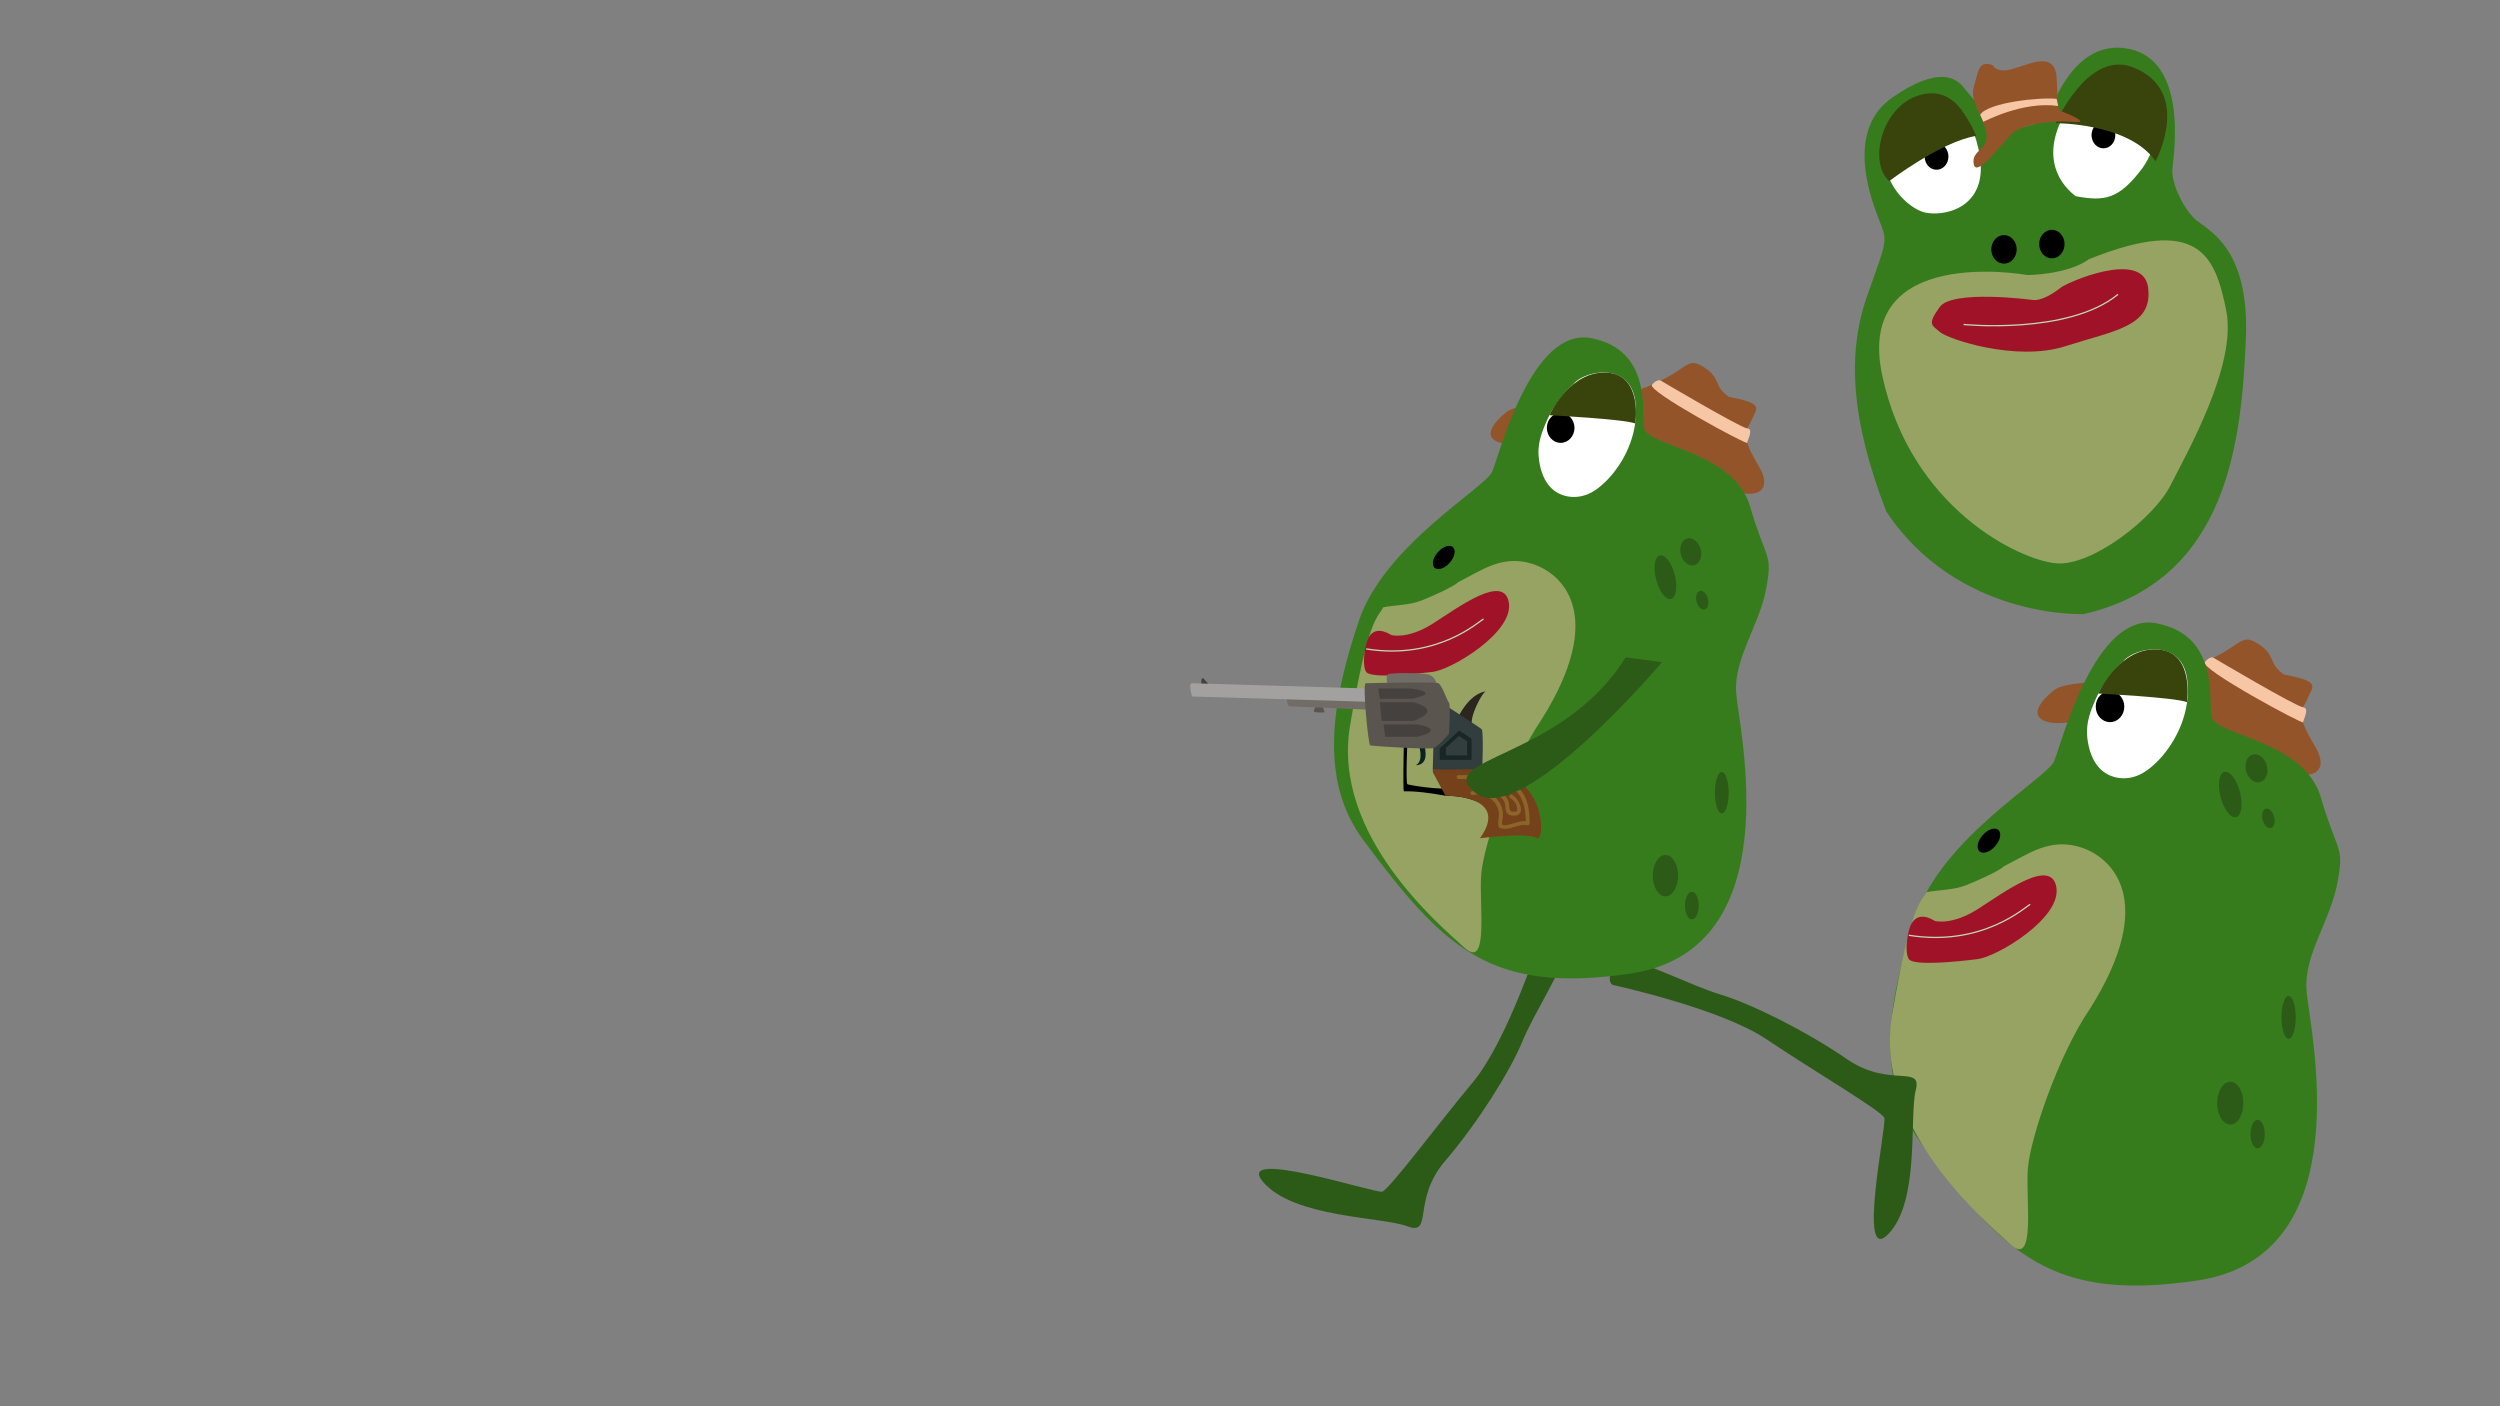<svg id="Layer_1" data-name="Layer 1" xmlns="http://www.w3.org/2000/svg" viewBox="0 0 1920 1080"><rect x="0" y="0" width="1920" height="1080" fill="#808080" stroke="none"/><defs><style>.cls-1{fill:#367c1d;}.cls-2{fill:#fff;}.cls-3{fill:#39440c;}.cls-4{fill:#96a362;}.cls-5{fill:#a01227;}.cls-6{fill:none;stroke:#bfd8b4;stroke-miterlimit:10;}.cls-7{fill:#93542a;}.cls-8{fill:#f7c6a4;}.cls-9{fill:#2c5b18;}.cls-10{fill:#5b5550;}.cls-11{fill:#44413f;}.cls-12{fill:#726c67;}.cls-13{fill:#a3a19f;}.cls-14{fill:#0c2120;}.cls-15{fill:#2d2520;}.cls-16{fill:#323d3d;}.cls-17{fill:#182626;}.cls-18{fill:#75411a;}.cls-19{fill:#8c6628;}</style></defs><title>frog</title><path class="cls-1" d="M1600.2,471.64s-96.49,4.07-151.54-78.81c-26.82-69.28-30.47-121.08-14.63-165.77s15.85-40.83,8.53-59.72-24.37-68.26,11-92.63,49-15,55.06-6.91,17.06,17.67,19.5,27.22,6.09,4.06,23.16,2.64,23.15-11,23.15-11,17.07-58.5,61.15-49,34.33,78.82,32.91,91,8.53,31.29,17.06,39.41,42.86,20.32,39.21,93.85C1721.28,335.54,1712.74,445.64,1600.2,471.64Z"/><path class="cls-2" d="M1464.5,84.05s35.55-31.28,52.62,21.74a22.47,22.47,0,0,1,1,3.45c14.43,50-24.58,57.69-40.22,53.83-7.31-1.83-18.89-10.15-25.39-22.75C1445,125.9,1444.19,106,1464.5,84.05Z"/><path class="cls-2" d="M1645.5,63.74s24.38,29.86,0,65.21c-18.28,24.37-29.25,25.79-51.39,21.73-15.85-12.19-26.82-35.35-4.88-69.27S1638.19,57,1645.5,63.74Z"/><ellipse cx="1487.26" cy="120.21" rx="9.14" ry="10.16"/><ellipse cx="1615.44" cy="103.76" rx="9.14" ry="10.16"/><path class="cls-3" d="M1450.89,139.1s40-30.47,66.84-34.73c-7.72-17.68-20.11-40.23-46.52-30.27S1435.05,124.88,1450.89,139.1Z"/><path class="cls-3" d="M1578.87,94.61s56.48-.2,76.59,29.26c0,0,29.86-55.26-19.3-72.93C1602.44,40.38,1578.87,94.61,1578.87,94.61Z"/><path class="cls-4" d="M1556.93,211.22s-133.26-24.38-111.32,77.39,105.23,141.39,133.26,144,75.77-35.34,88-59.72,51.4-92.43,42.87-134.48S1689,165.1,1604.47,199C1587.4,211.22,1556.93,211.22,1556.93,211.22Z"/><path class="cls-5" d="M1560.59,230.31s-61.15-8.12-70.9,5.49-6.09,13.61,0,19.09,58.71,23.16,96.5,11,67.24-15,63.58-44.89-62.37-4.06-67.24,0C1577.65,224.83,1567.9,231.53,1560.59,230.31Z"/><path class="cls-6" d="M1508,249.21s80.64,8.12,118.63-23.16"/><ellipse cx="1575.83" cy="187.45" rx="9.75" ry="10.97"/><ellipse cx="1539.06" cy="191.51" rx="9.75" ry="10.97"/><path class="cls-7" d="M1530.53,50.13s2.43,6.7,15.84,2.64,31.89-13.41,33.11,6.9,0,24.38,3.66,25.8,24.38,9.55,8.53,8.13-37.38,1.83-44.89,7.72-28.44,35.75-30.88,25,11-11,9.75-23.15c-.61-5.49-3.45-11.18-5.89-16.66-3-6.7-5.89-13.41-3.86-19.91C1519.56,54.19,1519.56,46.06,1530.53,50.13Z"/><path class="cls-8" d="M1579.48,75.93c-12.19-1.43-52.61,2.64-58.71,12.18l2.44,5.49s30.47-16.25,57.49-12.19"/><g id="Layer_10" data-name="Layer 10"><path class="cls-7" d="M1576.59,530.81s-23.78,18.29-3.66,23.78,95.11-22,142.66,14.63,78.65,31.09,62.19,3.66-9.15-27.43-5.49-36.58,11-12.8-18.29-18.29c-12.8-9.14-5.49-14.63-20.12-23.78s-11,3.66-51.21,18.29S1587.57,519.84,1576.59,530.81Z"/><path class="cls-8" d="M1700.05,505.21s63.28,37.49,68.77,38c5.3.55,0,9.69,0,11.52s-79.93-41.15-75.54-46.27S1700.05,505.21,1700.05,505.21Z"/><path class="cls-1" d="M1475.08,877.4c-36.58-49.2-23.77-113.39-3.65-173.75S1572,597.57,1577.51,584.77s31.09-115.23,78.64-106.08,40.24,56.7,42.07,71.33,71.33,18.29,84.13,62.18,18.29,36.58,12.8,65.85-25.6,54.86-23.77,82.3,44.07,204.29-84.14,223.13C1575.68,999.94,1539.1,963.36,1475.08,877.4Z"/><ellipse cx="1527.52" cy="645.71" rx="10.97" ry="6.4" transform="translate(32.34 1363.13) rotate(-48.55)"/><path class="cls-4" d="M1539.1,665.24c18.29-9.14,34.75-21.94,58.52-14.63S1658,690.85,1604.94,775c-23.78,34.75-45.72,98.76-47.55,122.54s6.4,76.09-13.35,58.16c-19.57-17.92-105.54-89.62-90.9-176.31s21.76-85.23,26.33-94.19c8.42-1.65,21.22-1.65,30.36-5.31S1535.44,668.9,1539.1,665.24Z"/><path class="cls-5" d="M1486.06,707.31s12.8,3.66,32.92-9.15,56.7-40.23,60.35-16.46-45.72,53-60.35,54.87-49.38,5.49-53,0-.92-22.86,2.38-27.8S1476.91,701.82,1486.06,707.31Z"/><path class="cls-6" d="M1559.22,694.51c-3.66,1.82-36.58,32.92-93.28,23.77"/><path class="cls-2" d="M1630.55,508a88.35,88.35,0,0,0-22,31.09c-3.29,7.87-6.59,16.28-5.49,27.44.55,4.39,2.38,20.3,14.63,27.62,8.42,4.93,19,4.57,27.44-.19,16.46-9.14,38.41-38.41,34.75-71.33S1639.69,497,1630.55,508Z"/><ellipse cx="1620.49" cy="542.7" rx="10.97" ry="11.89"/><path class="cls-3" d="M1611.52,532.64s58.71,2.93,68,6.59c0,0,6.22-38.59-22.31-40.42S1612.62,529.9,1611.52,532.64Z"/><ellipse class="cls-9" cx="1757.66" cy="781.38" rx="5.49" ry="16.46"/><ellipse class="cls-9" cx="1732.97" cy="590.05" rx="8.23" ry="10.97" transform="translate(-92.68 454.61) rotate(-14.56)"/><ellipse class="cls-9" cx="1712.85" cy="610.17" rx="7.68" ry="17.92" transform="translate(-98.38 450.2) rotate(-14.56)"/><ellipse class="cls-9" cx="1742.11" cy="628.46" rx="4.57" ry="7.68" transform="translate(-102.04 458.14) rotate(-14.56)"/><ellipse class="cls-9" cx="1733.88" cy="871" rx="5.49" ry="10.97"/><ellipse class="cls-9" cx="1712.85" cy="847.22" rx="10.06" ry="16.46"/></g><path class="cls-9" d="M1238.9,756.52s82.23,17.81,117.49,41.49,88.73,55.19,90.75,60.46-21.23,114.65,3.18,89.19,15.86-90.56,21-110.48-20.42-1.44-52.72-23.67-74.54-42.9-97-49.61-62-27.17-73.45-26.35S1233.29,754.84,1238.9,756.52Z"/><path class="cls-9" d="M1183.88,718.17s-25.48,80.37-52.75,113-64.16,82.56-69.7,84S946.51,880.61,970.27,908s90.85,26.36,110.69,33.83,3.29-20.3,28.82-50.11,50.36-69.75,59.2-91.47,33.21-59,33.4-70.59S1186.09,712.74,1183.88,718.17Z"/><path class="cls-7" d="M1156.16,317.13s-23,17.68-3.53,23,91.93-21.21,137.9,14.15,76,30.05,60.11,3.53-8.84-26.52-5.31-35.36,10.61-12.37-17.68-17.68c-12.37-8.84-5.3-14.14-19.44-23s-10.61,3.54-49.51,17.68S1166.77,306.52,1156.16,317.13Z"/><path class="cls-8" d="M1275.48,292.32s61.19,36.21,66.41,36.7-.07,9.32-.08,11.09-77.22-39.78-73.09-44.64S1275.48,292.32,1275.48,292.32Z"/><path class="cls-1" d="M1047,645.16c-35.4-47.54-23-109.62-3.54-168s97.24-102.54,102.55-114.92,30-111.38,76-102.54,38.89,54.81,40.66,68.95,69,17.68,81.33,60.11,17.68,35.36,12.37,63.65-24.75,53-23,79.56S1376,729.42,1252.12,747.7C1144.28,763.61,1108.92,728.25,1047,645.16Z"/><ellipse cx="1108.81" cy="428.17" rx="10.61" ry="6.1" transform="translate(53.88 975.8) rotate(-48.55)"/><path class="cls-4" d="M1119.92,447.07c17.68-8.84,33.59-21.21,56.57-14.14s58.35,38.89,7.08,120.22c-23,33.59-44.2,95.47-46,118.45s6.11,73.52-12.86,56.21-102-86.58-87.89-170.4,21-82.31,25.52-91c8.05-1.64,20.42-1.64,29.26-5.17S1116.38,450.61,1119.92,447.07Z"/><path class="cls-5" d="M1068.65,487.74s12.37,3.53,31.82-8.84,54.81-38.9,58.34-15.91-44.19,51.27-58.34,53-47.73,5.31-51.27,0-.86-22.07,2.22-26.94S1059.81,482.43,1068.65,487.74Z"/><path class="cls-6" d="M1139.37,475.36c-3.54,1.77-35.36,31.82-90.17,23"/><path class="cls-2" d="M1208.32,295a85.26,85.26,0,0,0-21.22,30.05c-3.15,7.6-6.44,15.8-5.3,26.52.44,4.19,2.23,19.7,14,26.64,8.13,4.77,18.33,4.48,26.61-.12,15.91-8.84,37.13-37.12,33.59-68.95S1217.16,284.42,1208.32,295Z"/><ellipse cx="1198.59" cy="328.62" rx="10.61" ry="11.49"/><path class="cls-3" d="M1190,318.9s56.79,2.9,65.85,6.31c0,0,6-37.25-21.63-39S1191.09,316.24,1190,318.9Z"/><path class="cls-10" d="M1012,540.37s-4.21,5.8-2.63,6.32,8.42,1,7.89,0-2.1-6.32-2.1-6.32Z"/><path class="cls-11" d="M922.72,526.43s-.69-6.8,1.36-5.44,4.76,6.8,7.48,6.12S922.72,526.43,922.72,526.43Z"/><path class="cls-12" d="M1053.65,545.14l-63.94-2.73s-3.4-7.48,0-7.48,61.22.68,63.94,2S1053.65,545.14,1053.65,545.14Z"/><path class="cls-13" d="M915.57,524.73l136.72,4.08V539l-136.72-4.08S912.17,524.73,915.57,524.73Z"/><path d="M1080.86,570.3s-1.36,31.29,0,32,26.53,4.76,32.65,2.72,27.2,12.24,25.16,12.24c-1.16,0-10.2-6.12-28.56-6.12-11.07-2.06-23.17-3.69-32-3.4-.68-2.72,0-36.05,0-36.05Z"/><path class="cls-14" d="M1089.36,571.32s4.76,12.93-2,16.33c0,0,8.16.68,7.48-9.53s-3.4-10.88-3.4-10.88Z"/><path class="cls-15" d="M1119.63,551.26s8.16-18.37,21.76-20.41c-2.72,0-12.92,19.73-10.88,25.85S1119.63,551.26,1119.63,551.26Z"/><path class="cls-12" d="M1104,528.13s-.68-8.84-7.48-10.2-28.57-1.36-30.61,0,0,10.2,0,10.2Z"/><path class="cls-16" d="M1110.11,541.73s26.52,17,27.88,18.37.68,31.29,0,33.33-36.73,2-37.41,0,.68-18.37,0-22.45S1108.75,540.37,1110.11,541.73Z"/><polygon class="cls-17" points="1120.65 561.12 1130.17 567.24 1130.17 583.57 1105.68 583.57 1105.68 574.72 1120.65 561.12"/><polygon class="cls-16" points="1120.42 565.2 1126.77 569.28 1126.77 580.16 1110.45 580.16 1110.45 574.27 1120.42 565.2"/><path class="cls-18" d="M1100.58,590.71v2.72l9.53,17.68s50.33-.68,26.52,32.65c0,0,37.41-4.76,43.54,0s10.2-53-45.58-53C1106.71,591.39,1100.58,590.71,1100.58,590.71Z"/><path class="cls-19" d="M1120.31,598.29c12.29,0,26.22.09,37.64,5.17,12,5.35,13.74,17,13.9,28.84l1.9-1.44c-5.07-.94-9.25,1.12-14.09,2.27-1.14.27-4.68,1.18-5.64.28s-.07-4.14.06-5.35a18.5,18.5,0,0,0-1-8.73c-3.47-9.08-13.47-13.48-22.66-11.63-1.89.39-1.09,3.28.8,2.9a17,17,0,0,1,16.79,5.91,15.16,15.16,0,0,1,3,11.35,23.88,23.88,0,0,0-.13,7,1.49,1.49,0,0,0,1,1c7.29,2.63,13.7-3.45,21-2.11a1.53,1.53,0,0,0,1.9-1.45c-.15-11.37-1.56-23.38-12.19-29.8-12-7.25-28.79-7.25-42.35-7.21a1.5,1.5,0,0,0,0,3Z"/><path class="cls-19" d="M1159.91,613a10.73,10.73,0,0,1,5,6.32c.23.88.69,2.87-.11,3.65-.51.51-3.51.54-4,.31-2-1-1.62-4.49-1.93-6.33a10.41,10.41,0,0,0-1.92-4.49c-4.19-5.77-12.45-6.65-18.86-8.2-1.88-.45-2.68,2.44-.8,2.9,6.86,1.65,18,2.67,18.71,11.5.34,4,.8,7.39,5.54,7.73,11.43.83,5.67-12.4-.13-16-1.65-1-3.16,1.58-1.52,2.59Z"/><path class="cls-10" d="M1048.89,524.73s53-1.36,55.77,0,6.81,13.6,8.17,15,0,23.81,0,23.81-8.17,9.52-11.57,10.88-47.61-1.36-49-2S1046.17,524.73,1048.89,524.73Z"/><path class="cls-11" d="M1058.41,528.81h25.85s23.81,3,0,7.82h-24.49Z"/><path class="cls-11" d="M1059.77,539.35h25.85s23.81,5.56,0,14.29h-24.49Z"/><path class="cls-11" d="M1062.49,556.36h25.85s23.81,3.7,0,9.52h-24.49Z"/><path class="cls-9" d="M1276.4,508.56s-107.94,127.67-143,100.57,66.34-25.61,115.1-104.29Z"/><ellipse class="cls-9" cx="1322.35" cy="608.84" rx="5.3" ry="15.91"/><ellipse class="cls-9" cx="1298.49" cy="423.89" rx="7.87" ry="10.61" transform="translate(-64.86 339.99) rotate(-14.56)"/><ellipse class="cls-9" cx="1279.04" cy="443.34" rx="7.4" ry="17.24" transform="translate(-70.37 335.73) rotate(-14.56)"/><ellipse class="cls-9" cx="1307.33" cy="461.02" rx="4.49" ry="7.36" transform="translate(-73.91 343.41) rotate(-14.56)"/><ellipse class="cls-9" cx="1299.37" cy="695.47" rx="5.3" ry="10.61"/><ellipse class="cls-9" cx="1279.04" cy="672.49" rx="9.72" ry="15.91"/></svg>
